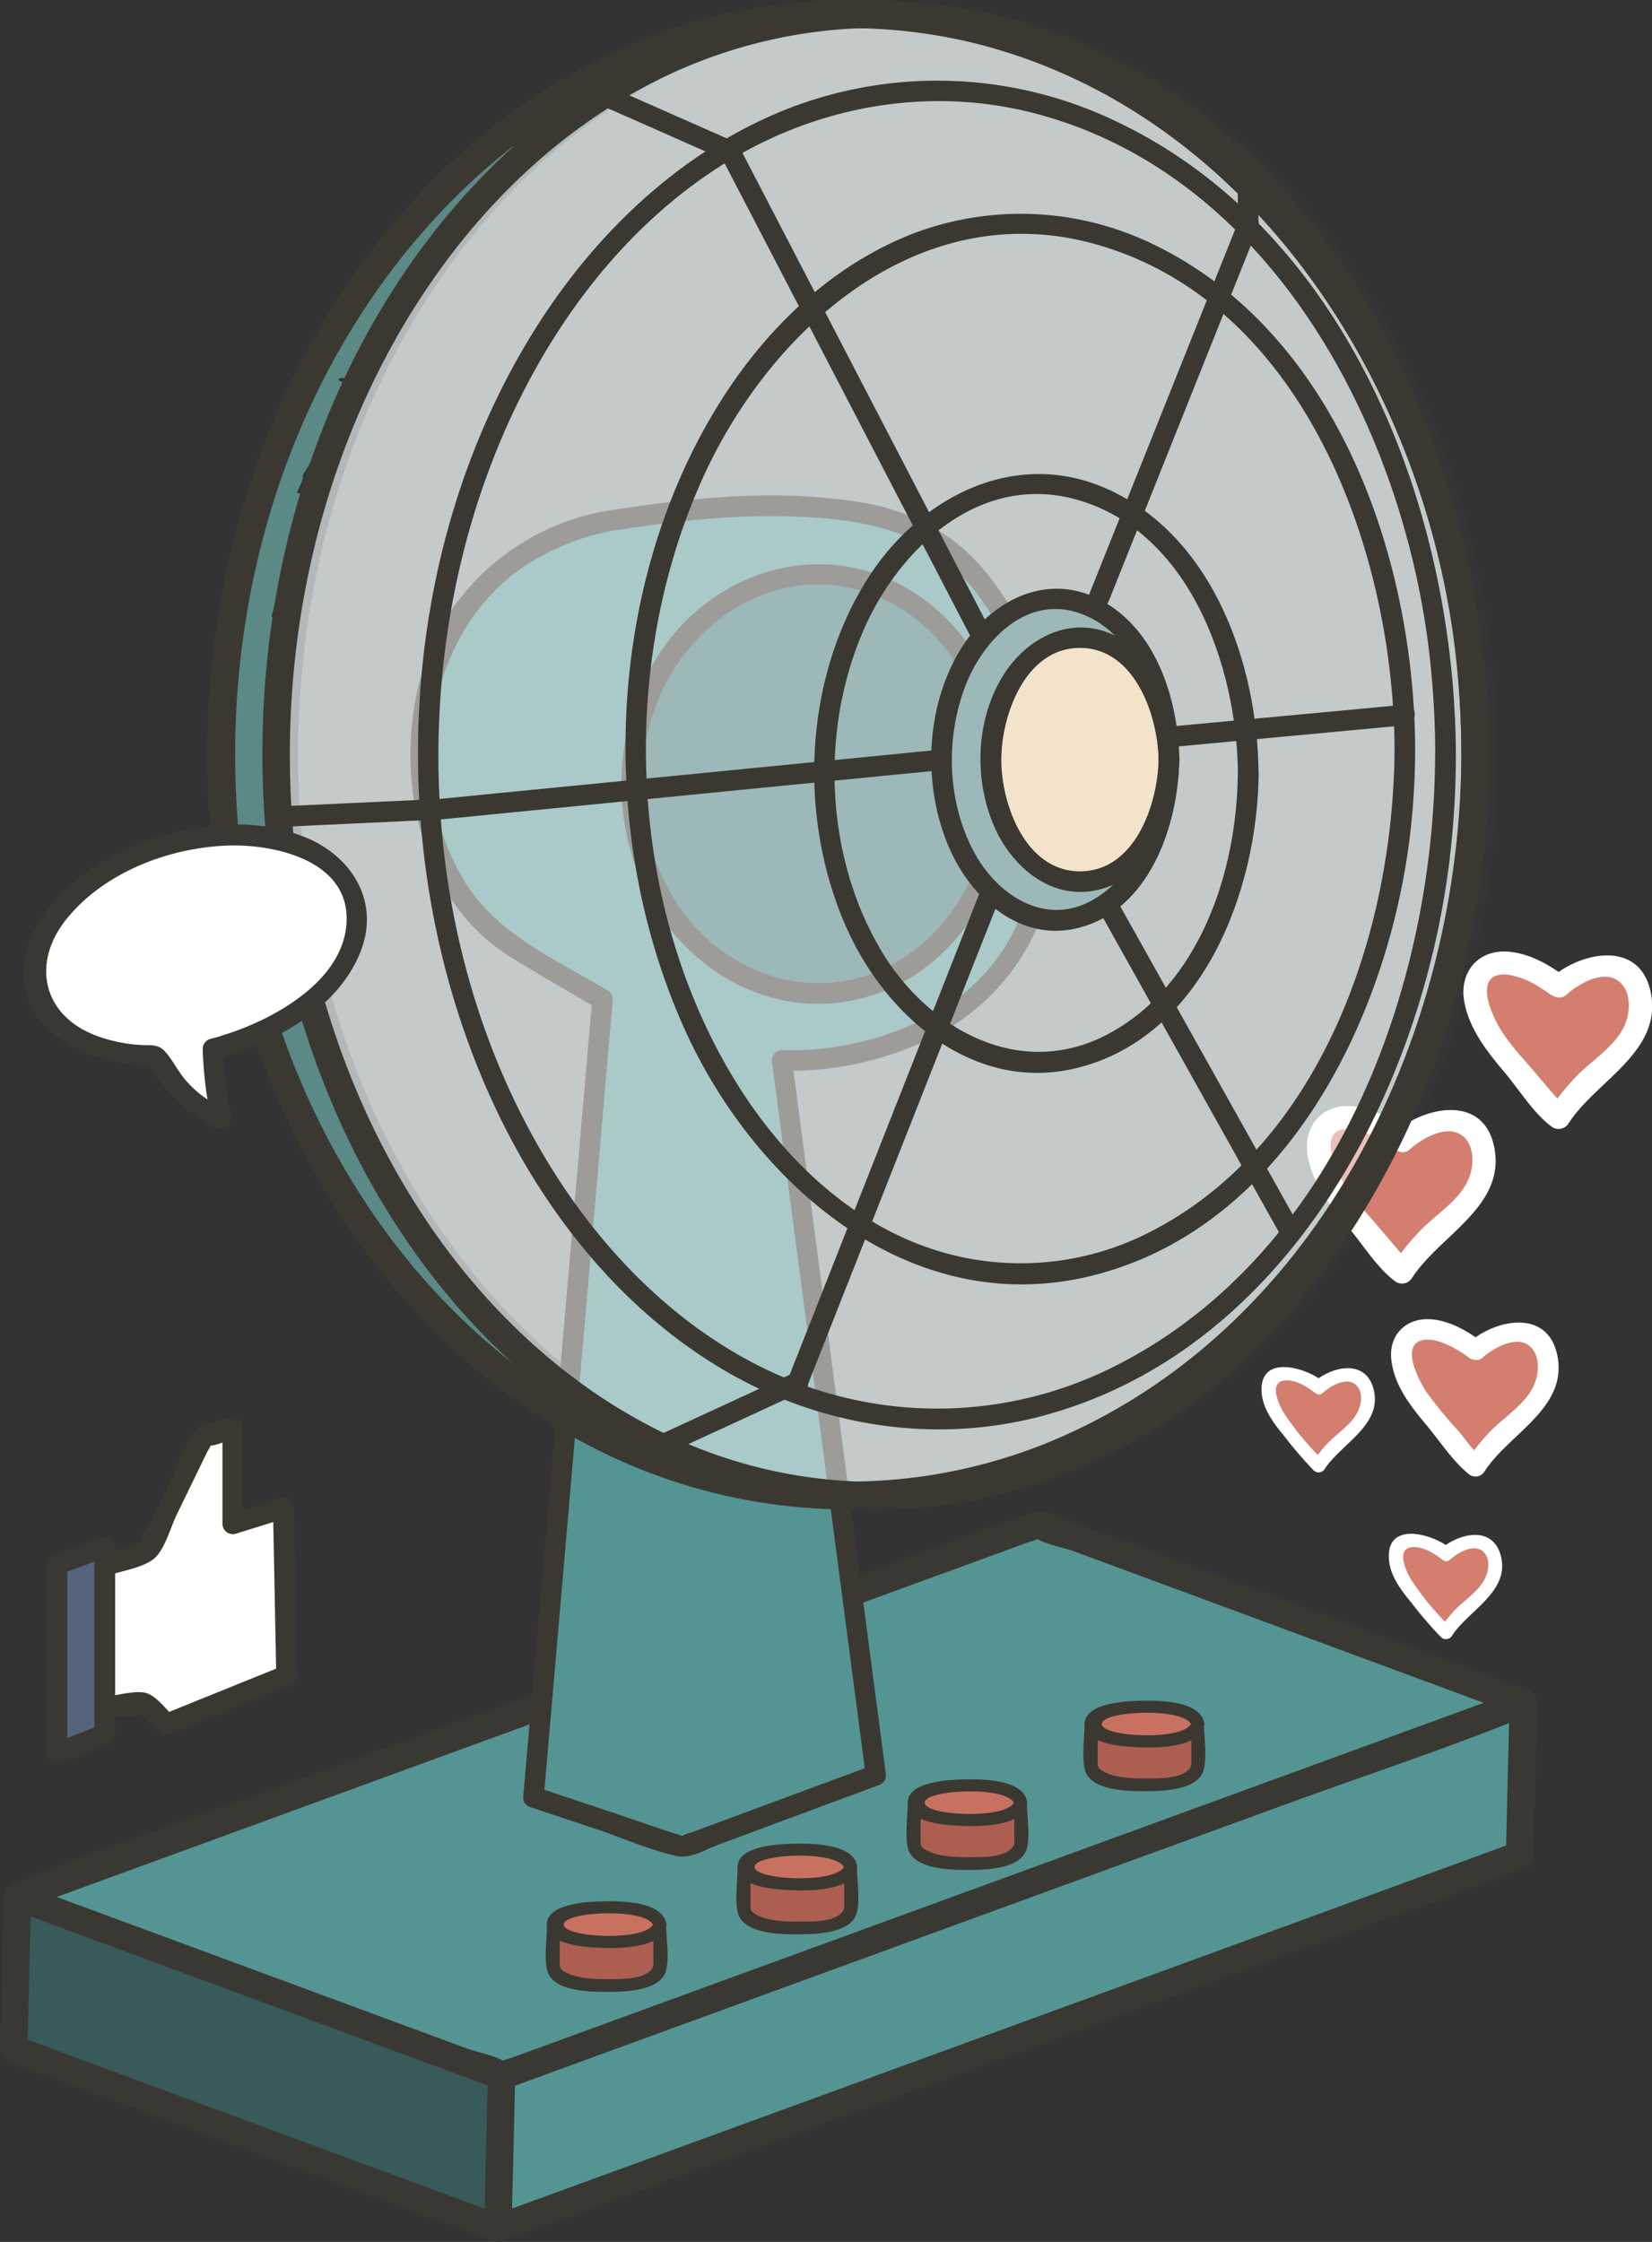 <svg id="圖層_6" data-name="圖層 6" xmlns="http://www.w3.org/2000/svg" viewBox="0 0 406.23 551.31"><rect x="0" y="0" width="406.23" height="551.31" fill="#333333" stroke="none"/><defs><style>.cls-1{opacity:0.4;}.cls-2{fill:#eee6db;}.cls-3{fill:#3b3832;}.cls-4{opacity:0.49;}.cls-5{fill:#8fadad;}.cls-6{fill:#040000;}.cls-7{fill:#3a3832;}.cls-8{fill:#395a5a;}.cls-9{fill:#549594;}.cls-10{fill:#393832;}.cls-11{fill:#3b7071;}.cls-12{fill:#55637c;}.cls-13{fill:#d37e6f;}.cls-14{fill:#fff;}.cls-15{fill:#e7c694;}.cls-16{fill:#5b8985;}.cls-17{opacity:0.5;}.cls-18{fill:#ac5f51;}.cls-19{fill:#c97160;}</style></defs><title>風扇</title><g class="cls-1"><ellipse class="cls-2" cx="218.52" cy="185.45" rx="147.36" ry="182.24"/><path class="cls-3" d="M1158.27,956.14c-.23,66.85-31.43,139.9-95.16,169a120.35,120.35,0,0,1-89.58,4.08c-30-10.51-54.83-32.47-72.23-58.69-40-60.21-43.83-143.1-12.11-207.69,14.14-28.79,35.71-54.47,63.82-70.43,26.88-15.25,58.77-20.19,88.86-12.69,66.77,16.63,106.86,84.47,114.75,149.07a231.39,231.39,0,0,1,1.65,27.34c0,3,4.66,3,4.65,0-.23-68.7-32.71-144.18-98.58-173.52a125,125,0,0,0-92-4.06c-30.73,10.79-56.2,33-74.26,59.72-41.63,61.7-45.48,147.1-12.85,213.49,14.57,29.65,37,56.11,66,72.4,27.85,15.64,60.82,20.61,91.91,12.86,68.34-17,109.51-86,118-152.07a233.31,233.31,0,0,0,1.84-28.82C1162.93,953.15,1158.28,953.14,1158.27,956.14Z" transform="translate(-794.71 -770.69)"/></g><g class="cls-4"><path class="cls-5" d="M1010.15,1138.12c-81,0-146.93-81.56-146.93-181.81,0-47.06,14.48-91.7,40.77-125.68s61.39-53.72,99.12-55.92c2.32-.14,4.69-.21,7-.21,81,0,146.93,81.56,146.93,181.81,0,48.51-15.26,94.14-43,128.46s-64.49,53.24-103.65,53.35Z" transform="translate(-794.71 -770.69)"/><path class="cls-6" d="M1010.15,774.94c39.1,0,75.86,18.84,103.52,53s43,79.84,43,128.32-15.22,93.94-42.86,128.19-64.28,53.08-103.3,53.18h-.33c-39.09,0-75.86-18.84-103.52-53s-43-79.84-43-128.32c0-47,14.44-91.5,40.67-125.42,26.11-33.75,61.2-53.55,98.81-55.75,2.31-.13,4.67-.2,7-.2m0-.87c-2.36,0-4.72.07-7.06.21-78.11,4.56-140.3,84.31-140.3,182,0,100.65,66,182.24,147.36,182.24h.33c81.23-.21,147-81.72,147-182.24s-66-182.24-147.36-182.24Z" transform="translate(-794.71 -770.69)"/></g><path class="cls-7" d="M1167.56,1223.6,1117.25,1242,1014,1279.67l-84.67,30.91-9.91,3.62a11.12,11.12,0,0,0-2.48.9c-1.33,1,.6-.82,1,.2-.49-1.2-7.63-2.82-8.79-3.25l-19.77-7.31-88.47-32.68-2-.72v6.48l50.31-18.36,103.24-37.7,84.67-30.91,9.91-3.62a10.87,10.87,0,0,0,2.47-.9c1.34-1-.59.82-1-.2.49,1.2,7.64,2.82,8.79,3.25l19.78,7.3,88.47,32.69,2,.72c4.06,1.5,5.82-5,1.78-6.49l-78.43-29-38-14.05c-4.34-1.6-6.81-.12-11.08,1.44l-77.07,28.14-105.31,38.45c-20.36,7.44-41.27,14.05-61.29,22.38-.31.13-.64.23-1,.35a3.39,3.39,0,0,0,0,6.48l78.44,29,38,14c4.35,1.61,6.82.12,11.09-1.43l77.06-28.14,105.32-38.45c20.38-7.45,41.16-14.24,61.29-22.38.31-.13.63-.23.95-.35C1173.38,1228.62,1171.63,1222.12,1167.56,1223.6Z" transform="translate(-794.71 -770.69)"/><polygon class="cls-8" points="4.26 466.48 3.36 503.89 122.48 547.9 123.37 510.48 4.26 466.48"/><path class="cls-7" d="M795.61,1237.17l-.9,37.41a3.46,3.46,0,0,0,2.47,3.24l104.37,38.56,14.75,5.45c2.12.78,4.2-1.22,4.25-3.24l.9-37.42a3.45,3.45,0,0,0-2.47-3.24l-104.37-38.55-14.74-5.45c-4.07-1.5-5.82,5-1.79,6.48L902.45,1279l14.74,5.45-2.47-3.25-.89,37.42,4.25-3.25-104.36-38.55L799,1271.34l2.47,3.24.9-37.41C802.44,1232.84,795.72,1232.84,795.61,1237.17Z" transform="translate(-794.71 -770.69)"/><polygon class="cls-9" points="373.74 456.16 374.63 418.75 123.37 510.48 122.48 547.9 373.74 456.16"/><path class="cls-10" d="M1171.81,1226.85l.9-37.41c0-2.06-2.21-4-4.26-3.25l-85,31L948,1266.67l-30.85,11.26a3.51,3.51,0,0,0-2.47,3.24l-.89,37.42c-.05,2.05,2.21,4,4.25,3.24l85-31,135.37-49.43,30.85-11.26c4-1.47,2.29-8-1.78-6.49l-85,31.05-135.37,49.43-30.85,11.26,4.25,3.25.9-37.42-2.47,3.25,85-31.05,135.37-49.43,30.85-11.26-4.26-3.24-.89,37.41C1165,1231.18,1171.71,1231.17,1171.81,1226.85Z" transform="translate(-794.71 -770.69)"/><polygon class="cls-9" points="374.63 418.75 123.37 510.48 4.26 466.48 255.52 374.74 374.63 418.75"/><path class="cls-7" d="M1168.45,1186.19l-50.3,18.37-103.24,37.7-84.67,30.91-9.91,3.62a11,11,0,0,0-2.48.9c-1.34,1,.59-.82,1,.2-.49-1.2-7.64-2.82-8.79-3.25l-19.78-7.31-88.46-32.68-2-.72v6.48l50.3-18.37,103.25-37.69,84.66-30.91,9.92-3.62a10.43,10.43,0,0,0,2.47-.91c1.34-1-.59.83-1-.19.49,1.2,7.64,2.82,8.79,3.25l19.78,7.3L1166.5,1192l2,.72c4.07,1.5,5.82-5,1.79-6.49l-78.44-29-38-14c-4.35-1.6-6.82-.12-11.09,1.44l-77.06,28.14L860.32,1211.2c-20.35,7.43-41.27,14-61.28,22.38-.31.13-.64.23-1,.35a3.39,3.39,0,0,0,0,6.48l78.44,29,38,14c4.35,1.61,6.82.12,11.09-1.44l77.06-28.13L1108,1215.4c20.38-7.44,41.16-14.23,61.28-22.37.32-.13.64-.24,1-.35C1174.27,1191.21,1172.53,1184.7,1168.45,1186.19Z" transform="translate(-794.71 -770.69)"/><path class="cls-9" d="M946.15,898.52S904,903.5,899,946.83s23.59,57.52,23.59,57.52l20.3,12.07-17,196.17,36.65,12.22,47.52-17.65L987,1031.43s64.48,2.63,65.16-57.78-31.22-71.95-31.22-71.95S1004.42,889.22,946.15,898.52Z" transform="translate(-794.71 -770.69)"/><path class="cls-3" d="M946.15,896c-20,2.44-38.49,16.25-45.88,35-9.79,24.79-4.4,59.67,19.49,74.71,7.15,4.51,14.56,8.64,21.83,13l-1.26-2.19-5.73,66.3-9.14,105.65-2.1,24.22a2.57,2.57,0,0,0,1.86,2.44l16,5.33c6.55,2.18,13.3,5.23,20,6.68,3.21.69,7-1.64,9.94-2.74l23.1-8.58,16.46-6.12a2.57,2.57,0,0,0,1.86-2.44l-7.76-59.11-12.46-94.86-2.86-21.76L987,1034a79.34,79.34,0,0,0,31.9-5.88c19.64-7.9,32.49-24.33,35.18-45.42,3-24-1.42-53.46-17.78-72.27a42.73,42.73,0,0,0-12.36-10.1c-.43-.21-3.17-1.56-1.75-.81-.77-.41-1.49-.88-2.29-1.26-6.72-3.23-14.43-4.39-21.77-5.1-17.53-1.68-35.32.23-52.64,2.94-3.22.51-1.85,5.39,1.34,4.89,15.25-2.39,30.79-4,46.24-3.13,7.41.4,15.05,1.29,22.05,3.87a37,37,0,0,1,13,7.62c16.49,14.41,21.1,38.34,21.53,59.18.25,12.39-1.33,24.82-8.11,35.48a49.45,49.45,0,0,1-20.17,17.52,73.6,73.6,0,0,1-34.33,7.4,2.55,2.55,0,0,0-2.54,2.53l7.77,59.11,12.45,94.86,2.86,21.76,1.86-2.44L973.65,1218l-8.67,3.22a10,10,0,0,0-2.4.9c-.91.69-.44-.08.52.21-6-1.81-11.83-3.94-17.73-5.91l-18.8-6.26,1.86,2.44,5.74-66.3,9.13-105.65,2.1-24.22a2.51,2.51,0,0,0-1.25-2.19c-12.3-7.31-26.48-13.42-34.55-25.83-16.46-25.34-10.14-64.38,16.48-80A60.61,60.61,0,0,1,940,902.45c1.58-.45,3.18-.82,4.79-1.15.43-.09,2.42-.38,1.34-.25C949.35,900.66,949.39,895.59,946.15,896Z" transform="translate(-794.71 -770.69)"/><ellipse class="cls-11" cx="200.95" cy="192.78" rx="45.63" ry="51.59"/><path class="cls-3" d="M1038.76,963.47c-.24,19.23-10.28,39-28.88,46.34-17.5,6.93-36.77-.27-47.53-15.2-11.7-16.25-13-39.1-3.48-56.68,8.69-16.12,26.51-26.75,45-22.62,22,4.9,34.61,26.8,34.88,48.16,0,3.26,5.11,3.27,5.07,0-.26-21.12-11.31-42.35-31.44-50.75-19.51-8.13-41.25-.54-53.64,16-13.38,17.87-14.81,43.31-4.26,62.86,9.81,18.18,30,29.56,50.73,24.95,24.16-5.39,38.32-29.54,38.61-53.06C1043.87,960.21,1038.8,960.21,1038.76,963.47Z" transform="translate(-794.71 -770.69)"/><polygon class="cls-12" points="14.04 384.71 25.74 380.42 25.74 426.49 14.04 431.15 14.04 384.71"/><path class="cls-7" d="M809.42,1157.85l11.71-4.29-3.21-2.45v46.07l1.86-2.45-11.71,4.66,3.21,2.45V1155.4c0-3.26-5.07-3.26-5.07,0v46.44c0,1.5,1.65,3.06,3.21,2.44l11.71-4.66a2.64,2.64,0,0,0,1.86-2.44v-46.07a2.55,2.55,0,0,0-3.21-2.44L808.07,1153C805,1154.07,806.35,1159,809.42,1157.85Z" transform="translate(-794.71 -770.69)"/><path class="cls-13" d="M1139.52,1051.19c4.28-4,15.08-9.22,19.27.09,0,0,4.1,9.6-6,17.71a66.56,66.56,0,0,0-13.35,14.43c.27.38-10.54-12.09-14.45-16.94-3.72-4.61-9.87-16-3.17-20s17.69,4.71,17.69,4.71" transform="translate(-794.71 -770.69)"/><path class="cls-14" d="M1141.54,1053.21c3-2.62,8.79-6,12.63-3.34,2.77,2,3,6.06,2.24,9.06-1.66,6.47-8.59,10.18-12.88,14.82A60.9,60.9,0,0,0,1137,1082l3.91-1c1.08.77-.31-.45-.45-.7a13.48,13.48,0,0,0-1.54-1.76l-5-5.86c-3-3.56-6.38-7.05-8.8-11.06s-6.6-13.94,1.81-13.23a19.19,19.19,0,0,1,7.58,2.9c.71.42,1.41.87,2.1,1.32.13.09,1.82,1.33.94.65,2.87,2.23,7-1.79,4-4-4.15-3.22-9.31-6.2-14.66-6.54-7.23-.46-11.76,5.06-10.65,12s5.72,12.68,10.15,17.93c3.51,4.18,7.14,10.12,11.63,13.3a2.9,2.9,0,0,0,3.91-1c6.81-10.55,23.19-17.6,20.2-32.24-2.64-12.92-17.1-10.06-24.62-3.45-2.76,2.44,1.29,6.46,4,4Z" transform="translate(-794.71 -770.69)"/><path class="cls-13" d="M1178,1013.2c4.28-4,15.08-9.22,19.26.09,0,0,4.11,9.6-6,17.71a66.66,66.66,0,0,0-13.34,14.43c.26.38-10.54-12.09-14.45-16.94-3.72-4.61-9.87-16-3.18-20s17.7,4.71,17.7,4.71" transform="translate(-794.71 -770.69)"/><path class="cls-14" d="M1180,1015.22c3-2.62,8.78-6.05,12.62-3.34,2.78,2,3,6.06,2.24,9.06-1.65,6.47-8.58,10.18-12.88,14.82a61.69,61.69,0,0,0-6.54,8.23l3.91-1c1.08.76-.31-.46-.45-.71a14.19,14.19,0,0,0-1.53-1.76q-2.54-2.93-5-5.86c-3-3.55-6.39-7.05-8.81-11.06s-6.6-13.94,1.82-13.23a19.14,19.14,0,0,1,7.57,2.9c.72.42,1.41.87,2.1,1.32.13.09,1.82,1.33,1,.65,2.87,2.23,6.94-1.79,4-4-4.15-3.22-9.31-6.2-14.66-6.54-7.24-.46-11.77,5.06-10.66,12s5.73,12.68,10.15,17.93c3.51,4.18,7.14,10.12,11.64,13.3a2.9,2.9,0,0,0,3.91-1c6.8-10.55,23.19-17.6,20.19-32.24-2.64-12.92-17.1-10.06-24.61-3.45-2.77,2.44,1.29,6.46,4,4Z" transform="translate(-794.71 -770.69)"/><path class="cls-3" d="M1079.62,957.49c-.21,11-5.81,27.49-19.35,27.49-13.37,0-19.37-16.44-19.35-27.49s5.95-27.49,19.35-27.49,19.14,16.45,19.35,27.49c.06,3.26,5.13,3.27,5.07,0-.22-11.8-4.89-25.53-16.43-30.78-10.14-4.6-20.6.6-26.4,9.36-7.25,10.95-7.83,26.19-2.58,38.06,4.31,9.74,13.86,17.93,25.1,15.46,14.09-3.1,20.07-19.27,20.31-32.1C1084.75,954.23,1079.68,954.23,1079.62,957.49Z" transform="translate(-794.71 -770.69)"/><ellipse class="cls-11" cx="259.52" cy="186.8" rx="27.92" ry="39.57"/><ellipse class="cls-15" cx="265.56" cy="186.8" rx="21.89" ry="30.02"/><path class="cls-3" d="M1079.62,957.49c-.21,11-5.81,27.49-19.35,27.49-13.37,0-19.37-16.44-19.35-27.49s5.95-27.49,19.35-27.49,19.14,16.45,19.35,27.49c.06,3.26,5.13,3.27,5.07,0-.22-11.8-4.89-25.53-16.43-30.78-10.14-4.6-20.6.6-26.4,9.36-7.25,10.95-7.83,26.19-2.58,38.06,4.31,9.74,13.86,17.93,25.1,15.46,14.09-3.1,20.07-19.27,20.31-32.1C1084.75,954.23,1079.68,954.23,1079.62,957.49Z" transform="translate(-794.71 -770.69)"/><path class="cls-16" d="M919.31,806.92c-4.89,1.41-8.26,4.61-11.26,8.6a94.33,94.33,0,0,1-11.48,13.37,81.05,81.05,0,0,0-20.91,30.76c-1.56,4,4.93,5.77,6.47,1.79a73.77,73.77,0,0,1,19.18-27.81,67.68,67.68,0,0,0,9.28-10.16c2.86-4,5.49-8.64,10.5-10.08,4.14-1.19,2.38-7.67-1.78-6.47Z" transform="translate(-794.71 -770.69)"/><path class="cls-16" d="M877.81,850.2a361.11,361.11,0,0,0-16.51,33.71c-1.67,3.93,4.1,7.35,5.79,3.39a358.69,358.69,0,0,1,16.51-33.71c2.1-3.78-3.69-7.17-5.79-3.39Z" transform="translate(-794.71 -770.69)"/><path class="cls-16" d="M874.16,865.69q-9.7,17.32-20.56,33.94c-2.37,3.63,3.43,7,5.79,3.39Q870.24,886.4,880,869.07c2.11-3.76-3.68-7.15-5.79-3.38Z" transform="translate(-794.71 -770.69)"/><path class="cls-16" d="M863.09,886,849.79,915c-1.78,3.89,4,7.31,5.79,3.38l13.3-29.07c1.78-3.89-4-7.31-5.79-3.38Z" transform="translate(-794.71 -770.69)"/><path class="cls-16" d="M861.8,898.2q-4.56,12-7.94,24.4c-1.13,4.17,5.33,5.94,6.47,1.78q3.38-12.4,7.93-24.4c1.54-4-4.94-5.78-6.46-1.78Z" transform="translate(-794.71 -770.69)"/><path class="cls-16" d="M863.71,894.13c-6.36,18.64-13.79,37.57-13,57.59a3.38,3.38,0,0,0,6.25,1.7,40.26,40.26,0,0,0,5.95-29c-.7-4.24-7.16-2.44-6.47,1.79A33.17,33.17,0,0,1,851.15,950l6.25,1.69c-.75-19.4,6.62-37.76,12.78-55.81,1.39-4.09-5.08-5.85-6.47-1.78Z" transform="translate(-794.71 -770.69)"/><path class="cls-16" d="M851.22,952.14a84.16,84.16,0,0,0-2.56,22.41c.09,4.31,6.79,4.32,6.7,0a77.51,77.51,0,0,1,2.32-20.63c1.06-4.18-5.41-6-6.46-1.78Z" transform="translate(-794.71 -770.69)"/><path class="cls-16" d="M857,950.72l-1.52,27.8c-.23,4.31,6.48,4.3,6.71,0l1.52-27.8c.23-4.32-6.48-4.3-6.71,0Z" transform="translate(-794.71 -770.69)"/><path class="cls-16" d="M851.58,972.28a164.55,164.55,0,0,0,.4,19.23c.2,2.53,3.75,4.87,5.72,2.37a15,15,0,0,0,3.32-8c.51-4.28-6.2-4.24-6.71,0a5.75,5.75,0,0,1-1.35,3.24l5.72,2.38a166.77,166.77,0,0,1-.39-19.23c.16-4.31-6.54-4.31-6.71,0Z" transform="translate(-794.71 -770.69)"/><path class="cls-16" d="M853.77,961.5a160.38,160.38,0,0,0-1.14,18.72c0,4.31,6.7,4.32,6.71,0a160.37,160.37,0,0,1,1.13-18.72c.51-4.28-6.2-4.24-6.7,0Z" transform="translate(-794.71 -770.69)"/><path class="cls-16" d="M854.93,988.73a111,111,0,0,1,.52,17.58c-.21,4.31,6.49,4.3,6.71,0a113.42,113.42,0,0,0-.52-17.58c-.46-4.25-7.17-4.3-6.71,0Z" transform="translate(-794.71 -770.69)"/><path class="cls-16" d="M855,979.09a93.73,93.73,0,0,0,2.44,26.39c1,4.2,7.46,2.42,6.47-1.78a87.09,87.09,0,0,1-2.2-24.61c.22-4.32-6.49-4.3-6.71,0Z" transform="translate(-794.71 -770.69)"/><path class="cls-16" d="M858,995a136.57,136.57,0,0,0,1.47,17.37c.62,4.25,7.08,2.44,6.46-1.79A123,123,0,0,1,864.69,995c-.08-4.31-6.79-4.32-6.71,0Z" transform="translate(-794.71 -770.69)"/><path class="cls-16" d="M857.05,1010.7l8.25,22c1.5,4,8,2.27,6.46-1.78l-8.25-22c-1.5-4-8-2.27-6.46,1.78Z" transform="translate(-794.71 -770.69)"/><path class="cls-16" d="M861.86,1012a56,56,0,0,0,10.23,30.43c2.47,3.5,8.28.16,5.79-3.38a49.69,49.69,0,0,1-9.32-27c-.17-4.3-6.88-4.33-6.7,0Z" transform="translate(-794.71 -770.69)"/><path class="cls-16" d="M870.26,1036.13a21.6,21.6,0,0,0,3.2,8.63A23.55,23.55,0,0,0,876,1048a21.33,21.33,0,0,0,1.7,1.6l.74.58q1.5,1.53.39-1.37l2-1.54-.6.09c-4.25.64-2.44,7.1,1.78,6.47a4.17,4.17,0,0,0,3.46-3.85c.21-2.08-.93-3.4-2.41-4.65a16.82,16.82,0,0,1-6.34-11c-.62-4.25-7.08-2.44-6.46,1.78Z" transform="translate(-794.71 -770.69)"/><path class="cls-16" d="M867.77,1037.87a30,30,0,0,0,17.25,22.2c3.91,1.73,7.33-4,3.39-5.79a23.89,23.89,0,0,1-14.18-18.19c-.73-4.24-7.19-2.44-6.46,1.78Z" transform="translate(-794.71 -770.69)"/><path class="cls-16" d="M877.78,1061.08a21.61,21.61,0,0,0,5.16,4.07c2.75,1.52,2.52,1.84,3.61,4.89a51.86,51.86,0,0,0,7.66,13.88c6.82,8.95,16,15.62,25.3,21.74,3.62,2.37,7-3.43,3.38-5.79-9.49-6.23-19-13.12-25.32-22.75-2.81-4.27-4-8.86-6-13.42-1.67-3.72-6.31-4.52-9-7.36-3-3.12-7.74,1.62-4.75,4.74Z" transform="translate(-794.71 -770.69)"/><path class="cls-16" d="M881,1064.16a13.6,13.6,0,0,0,1.63,6.23,3.39,3.39,0,0,0,4.59,1.2,3.44,3.44,0,0,0,1.2-4.59c-.07-.12-.41-.88-.2-.34a8,8,0,0,1-.33-1.05c0-.11-.2-1-.15-.64a7.81,7.81,0,0,0,0-.81,3.36,3.36,0,0,0-6.71,0Z" transform="translate(-794.71 -770.69)"/><g class="cls-17"><ellipse class="cls-14" cx="215.44" cy="185.62" rx="147.36" ry="182.24"/></g><path class="cls-3" d="M1155,956.31c-.23,66.78-31.39,139.75-95.06,168.83a120.18,120.18,0,0,1-89.42,4.06c-29.9-10.49-54.73-32.43-72.1-58.59-39.94-60.15-43.79-142.95-12.11-207.48C900.42,834.37,922,808.71,950,792.78c26.83-15.23,58.67-20.16,88.7-12.68,66.67,16.61,106.72,84.36,114.6,148.88a231.09,231.09,0,0,1,1.65,27.33c0,3.26,5.08,3.27,5.06,0-.23-68.77-32.74-144.34-98.67-173.7a125.26,125.26,0,0,0-92.22-4.08c-30.78,10.81-56.29,33-74.39,59.82-41.67,61.76-45.51,147.24-12.84,213.7,14.58,29.68,37.05,56.17,66.09,72.47,27.9,15.67,60.93,20.64,92.07,12.89,68.44-17.05,109.66-86.07,118.13-152.28a231.36,231.36,0,0,0,1.83-28.82C1160.06,953.05,1155,953.05,1155,956.31Z" transform="translate(-794.71 -770.69)"/><path class="cls-3" d="M1154.13,956.31c-.22,66.51-31.23,139.14-94.64,168.1a119.31,119.31,0,0,1-88.77,4c-29.68-10.42-54.35-32.24-71.59-58.21C859.36,1010.3,855.46,927.82,887,863.56c14.07-28.65,35.48-54.18,63.44-70,26.63-15.12,58.23-20,88-12.59,66.28,16.51,106.13,83.91,114,148.06a231.09,231.09,0,0,1,1.65,27.33c0,4.35,6.77,4.36,6.76,0-.23-69-32.9-144.95-99.1-174.43a126.1,126.1,0,0,0-92.86-4.16c-31,10.88-56.67,33.19-74.9,60.2-41.84,62-45.64,147.84-12.84,214.56,14.64,29.79,37.23,56.4,66.39,72.77,28.1,15.78,61.37,20.78,92.72,13,68.83-17.14,110.25-86.51,118.76-153.09a233.3,233.3,0,0,0,1.83-28.82C1160.9,952,1154.15,952,1154.13,956.31Z" transform="translate(-794.71 -770.69)"/><path class="cls-3" d="M1154.05,956.31c-.23,67.83-34,139.54-98.66,167.86a130.18,130.18,0,0,1-93.3,4.15c-30.78-10.32-56.88-32-75.21-58.51-41.12-59.48-45.37-142.07-12.45-206.18,15-29.16,37.73-54.59,66.76-70.24a130.62,130.62,0,0,1,92.6-12.21c67,16.38,109.81,81.68,118.46,147.2a219.15,219.15,0,0,1,1.8,27.93c0,4.45,6.93,4.46,6.92,0-.25-70.83-36.07-145.63-103.81-174.57a137,137,0,0,0-96.91-4.11c-32.15,10.79-59.22,33-78.58,60.6-43.24,61.58-47.42,147.69-13.21,214.25,15.58,30.32,39.53,56.88,69.79,73a138,138,0,0,0,96.16,12.9c70.23-16.46,115.36-84.37,124.57-152.78a226.19,226.19,0,0,0,2-29.31C1161,951.86,1154.07,951.86,1154.05,956.31Z" transform="translate(-794.71 -770.69)"/><path class="cls-3" d="M1155,956.31c-.23,66.61-31.19,139.27-94.51,168.57a120.15,120.15,0,0,1-89.4,4.53c-30.14-10.42-55.2-32.46-72.67-58.8-22.37-33.71-32.94-74-33.08-114.3,0-3.26-5.08-3.27-5.07,0,.24,68.77,32.75,144.34,98.68,173.7a125.2,125.2,0,0,0,91.64,4.28c31-10.72,56.76-33,75-60,23.34-34.61,34.37-76.46,34.5-118,0-3.26-5-3.26-5.06,0Z" transform="translate(-794.71 -770.69)"/><path class="cls-3" d="M1147.61,956.31c-.21,58.05-24.91,124.11-80.1,151a96.67,96.67,0,0,1-75.43,3.93c-26.13-9.57-47.19-29.84-61.71-53.18-33.63-54.08-36.61-127.28-10-184.82,11.77-25.45,29.81-48.76,54.1-63.32,22.46-13.46,49.38-18,74.83-11.32,58,15.24,90.42,77.28,96.9,132.9a221.44,221.44,0,0,1,1.44,24.83c0,3.26,5.08,3.27,5.07,0-.22-60-26.22-128.68-83.69-155.87a101.57,101.57,0,0,0-78.81-3.71c-26.54,9.9-48,30-63.11,53.6C891.38,906.17,888.36,982.22,916,1042c12.27,26.57,31.45,50.83,56.95,65.75,23.4,13.69,51.37,18.14,77.69,11.23,59.85-15.73,93.33-78.91,100.45-136.28a218.89,218.89,0,0,0,1.62-26.35C1152.69,953.05,1147.62,953.05,1147.61,956.31Z" transform="translate(-794.71 -770.69)"/><path class="cls-3" d="M1137.63,954.82c-.2,44.92-18,97.8-60.82,119.18a69.53,69.53,0,0,1-56.43,2.57c-19.91-7.81-35.51-24.08-46.18-42.25C949,991.38,947.05,934,967.29,888.77c16.68-37.31,53.8-70.34,97.2-57.92,51.26,14.67,72.93,75.9,73.14,124,0,3.26,5.09,3.27,5.07,0-.21-46.76-19.06-101.88-63.85-123.81a74.52,74.52,0,0,0-59.82-2.83c-20.35,8-36.5,23.88-47.82,42.27-27.45,44.63-29.6,104.78-8.58,152.34,17.38,39.33,56.61,73.43,102.1,61.19,46.66-12.55,71.33-63.56,76.7-107.9a184.2,184.2,0,0,0,1.27-21.26C1142.72,951.56,1137.65,951.55,1137.63,954.82Z" transform="translate(-794.71 -770.69)"/><path class="cls-3" d="M1099.09,960.82c-.19,24.11-9.36,52.27-32.06,64.24-21.61,11.39-44.23-1.38-55.68-20.67-13.73-23.14-15-54.07-4.34-78.64,8.74-20.21,28.53-38.7,52.11-32.29,28.13,7.65,39.76,41.25,40,67.36,0,3.26,5.1,3.27,5.07,0-.21-26.27-10.77-57.26-36.12-69.39-23.39-11.19-47.6,1.51-60.38,22.13-15.38,24.81-16.65,58.37-5,84.89,9.71,22.16,31.66,41.36,57.28,34.76,30.75-7.91,44-43.82,44.25-72.39C1104.19,957.56,1099.12,957.56,1099.09,960.82Z" transform="translate(-794.71 -770.69)"/><path class="cls-3" d="M1079.62,957.49c-.17,12.72-4.52,28.15-16.54,34.7-11.37,6.19-22.76-1.18-28.49-11.31-7-12.41-7.55-28.66-2.37-41.82,4.18-10.64,14.32-21.49,26.83-17.93,14.9,4.23,20.38,22.71,20.57,36.36.05,3.26,5.12,3.27,5.07,0-.21-15-5.9-33-20.55-39.84-13-6.1-26.31,1.31-33.26,12.76-8.67,14.27-9.36,33.56-2.77,48.76,5.37,12.37,17.38,23.35,31.76,19.71,17.55-4.44,24.6-25.31,24.82-41.39C1084.74,954.23,1079.67,954.23,1079.62,957.49Z" transform="translate(-794.71 -770.69)"/><path class="cls-3" d="M1079.62,957.49c-.21,11-5.81,27.49-19.35,27.49-13.37,0-19.37-16.44-19.35-27.49s5.95-27.49,19.35-27.49,19.14,16.45,19.35,27.49c.06,3.26,5.13,3.27,5.07,0-.22-11.8-4.89-25.53-16.43-30.78-10.14-4.6-20.6.6-26.4,9.36-7.25,10.95-7.83,26.19-2.58,38.06,4.31,9.74,13.86,17.93,25.1,15.46,14.09-3.1,20.07-19.27,20.31-32.1C1084.75,954.23,1079.68,954.23,1079.62,957.49Z" transform="translate(-794.71 -770.69)"/><path class="cls-3" d="M1026.31,955l-109,10.73-15.53,1.53c-3.21.32-3.25,5.39,0,5.07l109-10.74,15.53-1.52c3.22-.32,3.25-5.39,0-5.07Z" transform="translate(-794.71 -770.69)"/><path class="cls-3" d="M1038.42,926,984.06,821.35l-7.71-14.84c-1.5-2.89-5.88-.33-4.38,2.56l54.36,104.61,7.71,14.84c1.51,2.9,5.88.34,4.38-2.56Z" transform="translate(-794.71 -770.69)"/><path class="cls-3" d="M1067.32,918.59l32.14-80.45,4.61-11.54c1.21-3-3.69-4.34-4.89-1.34L1067,905.7l-4.61,11.54c-1.21,3,3.69,4.35,4.89,1.35Z" transform="translate(-794.71 -770.69)"/><path class="cls-3" d="M1081.78,954.5l58.39-5.45c3.22-.3,3.25-5.38,0-5.07l-58.39,5.45c-3.22.3-3.25,5.38,0,5.07Z" transform="translate(-794.71 -770.69)"/><path class="cls-3" d="M1035.94,989.4,994.32,1095l-5.92,15c-1.2,3,3.7,4.35,4.89,1.35l41.62-105.57,5.92-15c1.19-3-3.71-4.35-4.89-1.34Z" transform="translate(-794.71 -770.69)"/><path class="cls-3" d="M1064.66,994.08l39.2,70.08,5.6,10c1.59,2.85,6,.3,4.38-2.56l-39.2-70.08-5.6-10c-1.6-2.85-6-.3-4.38,2.55Z" transform="translate(-794.71 -770.69)"/><path class="cls-3" d="M989.57,1108.45l-33.94,15.66c-3,1.36-.39,5.73,2.56,4.37l33.93-15.65c3-1.36.39-5.73-2.55-4.38Z" transform="translate(-794.71 -770.69)"/><path class="cls-3" d="M901.77,967.22,863.3,969c-3.25.15-3.27,5.22,0,5.07l38.47-1.81c3.25-.15,3.27-5.22,0-5.07Z" transform="translate(-794.71 -770.69)"/><path class="cls-3" d="M975.44,805.61l-31.16-13.76c-3-1.3-5.54,3.07-2.56,4.38L972.88,810c3,1.31,5.54-3.06,2.56-4.37Z" transform="translate(-794.71 -770.69)"/><path class="cls-3" d="M1104.16,825.93v-12.5c0-3.26-5.07-3.27-5.07,0v12.5c0,3.26,5.07,3.27,5.07,0Z" transform="translate(-794.71 -770.69)"/><path class="cls-14" d="M850,1027.83c-1,.28-2,.54-2.93.78a98.76,98.76,0,0,0,2.06,17c-7.69-2.6-13.35-10.45-16.24-15.3-14.49,0-26.23-5.84-29.11-15.73-4-13.6,10.27-29.74,31.82-36s42.25-.38,46.23,13.22S871.59,1021.52,850,1027.83Z" transform="translate(-794.71 -770.69)"/><path class="cls-7" d="M849.36,1025.38c-1,.29-2,.55-2.93.79a2.57,2.57,0,0,0-1.87,2.44,95.79,95.79,0,0,0,2.16,17.7l3.11-3.11a24.7,24.7,0,0,1-9.28-6.67c-2.07-2.26-3.38-5.3-5.44-7.46-1.67-1.75-3.84-1.23-6.14-1.42a37.48,37.48,0,0,1-11.3-2.55c-12.74-5.24-15-17.86-6.72-28.26,9.28-11.66,25.48-17.78,40-18.22,11.16-.34,28.82,3.55,29,17.72.18,15.35-18.17,25.23-30.62,29-3.11.95-1.78,5.85,1.35,4.89,13.25-4,27.77-12.34,32.87-26,4.41-11.83-2.2-22.72-13.29-27.43-14.59-6.2-32.47-3.23-46.28,3.61-11,5.45-23.12,15.82-23.4,29.13-.35,16.9,18.45,23.12,32.31,23.34l-2.19-1.26c4.31,7.09,9.85,13.43,17.76,16.47,1.93.74,3.48-1.41,3.11-3.12a89.18,89.18,0,0,1-2-16.36l-1.86,2.44c1-.23,2-.5,2.94-.78C853.84,1029.39,852.51,1024.5,849.36,1025.38Z" transform="translate(-794.71 -770.69)"/><path class="cls-13" d="M1157.57,1102.68c3.8-3.52,13.38-8.18,17.09.08,0,0,3.64,8.52-5.31,15.71a59,59,0,0,0-11.84,12.8c.23.34-9.35-10.73-12.82-15-3.3-4.09-8.75-14.22-2.81-17.74s15.69,4.18,15.69,4.18" transform="translate(-794.71 -770.69)"/><path class="cls-14" d="M1159.37,1104.47c3-2.62,9.52-6.17,12.47-1.63,1.45,2.24,1.21,5.38.36,7.77-1.92,5.35-8,8.67-11.71,12.79a53,53,0,0,0-5.17,6.59l4-.51c-2.18-1.79-4-4.54-5.79-6.68a106.19,106.19,0,0,1-8.1-9.87c-2.2-3.32-7-12.94.6-12.8,3.34.06,7.94,2.92,9.77,4.34,2.55,2,6.16-1.59,3.59-3.58-3.63-2.81-8.14-5.44-12.81-5.77-6.16-.44-10.48,3.91-9.73,10.08s4.65,11.19,8.47,15.74c3.25,3.89,6.49,8.9,10.42,12.13a2.58,2.58,0,0,0,4-.52c6-9.31,20.56-15.61,17.92-28.55-2.34-11.48-15.1-9-21.84-3.11-2.46,2.15,1.14,5.72,3.59,3.58Z" transform="translate(-794.71 -770.69)"/><path class="cls-13" d="M1150.32,1152.76c2.56-2.39,9-5.53,11.55,0,0,0,2.46,5.76-3.59,10.62a39.85,39.85,0,0,0-8,8.66c.15.23-6.33-7.26-8.67-10.16s-5.92-9.62-1.9-12,10.61,2.83,10.61,2.83" transform="translate(-794.71 -770.69)"/><path class="cls-14" d="M1151.53,1154c2.21-1.9,6.87-4.33,8.72-.63.84,1.67.39,3.91-.38,5.49-1.63,3.37-5.54,5.58-8,8.39a35.14,35.14,0,0,0-3.08,4l2.69-.34a68.75,68.75,0,0,1-9.42-11.23c-1.76-2.65-4.61-9.06,1-8.51,2.26.22,4.61,1.73,6.38,3.1s3.46-1.64,1.73-3c-4.5-3.47-15.5-6.51-14.93,2.75.25,4.07,2.92,7.65,5.42,10.65a98.26,98.26,0,0,0,7.4,8.62,1.73,1.73,0,0,0,2.69-.35c4.06-6.25,14.36-10.88,12-19.72-2-7.45-10.23-5.51-14.68-1.69-1.68,1.44.76,3.86,2.42,2.43Z" transform="translate(-794.71 -770.69)"/><path class="cls-13" d="M1119,1111.75c2.57-2.38,9-5.52,11.56.06,0,0,2.46,5.76-3.6,10.62a39.85,39.85,0,0,0-8,8.66c.16.22-6.32-7.26-8.67-10.17s-5.92-9.61-1.9-12,10.61,2.82,10.61,2.82" transform="translate(-794.71 -770.69)"/><path class="cls-14" d="M1120.24,1113c2.2-1.9,6.87-4.33,8.71-.63.84,1.67.39,3.91-.37,5.49-1.63,3.37-5.55,5.58-8,8.39a36.41,36.41,0,0,0-3.09,4l2.69-.35a69.26,69.26,0,0,1-9.42-11.22c-1.76-2.65-4.61-9.06,1-8.51,2.26.22,4.61,1.72,6.39,3.09s3.45-1.63,1.73-3c-4.5-3.46-15.5-6.5-14.93,2.76.25,4.06,2.91,7.64,5.42,10.65a101.15,101.15,0,0,0,7.39,8.62,1.74,1.74,0,0,0,2.69-.35c4.07-6.25,14.37-10.88,12-19.73-2-7.44-10.23-5.5-14.68-1.68-1.67,1.44.76,3.86,2.43,2.43Z" transform="translate(-794.71 -770.69)"/><path class="cls-18" d="M1089.25,1194.64v10.83c0,2.29-5.87,4.15-13.1,4.15s-13.11-1.86-13.11-4.15v-10.83Z" transform="translate(-794.71 -770.69)"/><path class="cls-3" d="M1087.66,1194.64v8.15c0,1.69.28,2.31-1,3.4-2.42,2-7.57,1.84-10.51,1.84-3.15,0-6.78-.12-9.68-1.5-2-1-1.84-1.35-1.84-3.32v-8.57l-1.59,1.59h26.21a1.59,1.59,0,0,0,0-3.18H1063a1.61,1.61,0,0,0-1.59,1.59c0,3.49-.69,7.65,0,11,1.15,5.41,10.46,5.53,14.67,5.53s13.3-.1,14.63-5.32c.85-3.36.06-7.77.06-11.25A1.59,1.59,0,0,0,1087.66,1194.64Z" transform="translate(-794.71 -770.69)"/><ellipse class="cls-19" cx="281.43" cy="423.96" rx="13.1" ry="4.15"/><path class="cls-3" d="M1087.72,1194.22c-1,4.62-22.09,3.79-22.09.43s21.11-4.19,22.09.42c.42,2,3.49,1.15,3.06-.85-1.16-5.44-11.53-5.38-15.53-5.29-3.32.07-13.8.41-13.8,5.72,0,5.06,9.65,5.55,12.92,5.7,4.09.18,15.21.38,16.41-5.28C1091.21,1193.07,1088.14,1192.22,1087.72,1194.22Z" transform="translate(-794.71 -770.69)"/><path class="cls-18" d="M1045.71,1214v10.83c0,2.3-5.86,4.15-13.1,4.15s-13.1-1.85-13.1-4.15V1214Z" transform="translate(-794.71 -770.69)"/><path class="cls-3" d="M1044.12,1214v8.16c0,1.69.29,2.31-1,3.4-2.41,2-7.56,1.83-10.51,1.83-3.15,0-6.77-.12-9.68-1.5-2-.95-1.83-1.34-1.83-3.32V1214l-1.59,1.59h26.2a1.59,1.59,0,0,0,0-3.17h-26.2a1.61,1.61,0,0,0-1.59,1.58c0,3.49-.69,7.65,0,11,1.14,5.42,10.46,5.53,14.66,5.53s13.31-.1,14.64-5.31c.85-3.37,0-7.78,0-11.26A1.59,1.59,0,0,0,1044.12,1214Z" transform="translate(-794.71 -770.69)"/><ellipse class="cls-19" cx="237.9" cy="443.3" rx="13.1" ry="4.15"/><path class="cls-3" d="M1044.18,1213.56c-1,4.62-22.08,3.8-22.08.43s21.1-4.19,22.08.42c.43,2,3.49,1.15,3.07-.85-1.16-5.44-11.54-5.38-15.53-5.29-3.32.07-13.8.41-13.8,5.72,0,5.06,9.65,5.55,12.91,5.7,4.1.18,15.21.38,16.42-5.28C1047.67,1212.41,1044.61,1211.56,1044.18,1213.56Z" transform="translate(-794.71 -770.69)"/><path class="cls-18" d="M1003.89,1229.8v10.83c0,2.29-5.86,4.14-13.1,4.14s-13.11-1.85-13.11-4.14V1229.8Z" transform="translate(-794.71 -770.69)"/><path class="cls-3" d="M1002.3,1229.8V1238c0,1.69.28,2.31-1,3.4-2.41,2.05-7.56,1.83-10.51,1.83-3.15,0-6.77-.12-9.68-1.49-2-1-1.84-1.35-1.84-3.32v-8.57l-1.59,1.59h26.21a1.59,1.59,0,0,0,0-3.18H977.68a1.62,1.62,0,0,0-1.59,1.59c0,3.48-.69,7.64,0,11,1.15,5.41,10.46,5.52,14.67,5.52s13.31-.1,14.63-5.31c.86-3.36.06-7.78.06-11.25A1.59,1.59,0,0,0,1002.3,1229.8Z" transform="translate(-794.71 -770.69)"/><ellipse class="cls-19" cx="196.07" cy="459.11" rx="13.1" ry="4.15"/><path class="cls-3" d="M1002.36,1229.38c-1,4.61-22.09,3.79-22.09.42s21.11-4.19,22.09.42c.42,2,3.49,1.16,3.07-.84-1.16-5.45-11.54-5.39-15.53-5.3-3.32.07-13.81.41-13.81,5.72,0,5.06,9.65,5.55,12.92,5.7,4.1.19,15.21.38,16.42-5.28C1005.85,1228.23,1002.79,1227.37,1002.36,1229.38Z" transform="translate(-794.71 -770.69)"/><path class="cls-18" d="M957,1244v10.83c0,2.29-5.86,4.14-13.1,4.14s-13.1-1.85-13.1-4.14V1244Z" transform="translate(-794.71 -770.69)"/><path class="cls-3" d="M955.37,1244v8.15c0,1.69.29,2.31-1,3.4-2.41,2-7.56,1.83-10.51,1.83-3.15,0-6.77-.12-9.68-1.49-2-1-1.83-1.35-1.83-3.32V1244l-1.59,1.59H957a1.59,1.59,0,0,0,0-3.18h-26.2a1.61,1.61,0,0,0-1.59,1.59c0,3.48-.69,7.64,0,11,1.14,5.41,10.46,5.52,14.66,5.52s13.31-.1,14.64-5.31c.85-3.36,0-7.78,0-11.25A1.59,1.59,0,0,0,955.37,1244Z" transform="translate(-794.71 -770.69)"/><ellipse class="cls-19" cx="149.15" cy="473.28" rx="13.1" ry="4.15"/><path class="cls-3" d="M955.43,1243.55c-1,4.61-22.08,3.79-22.08.42s21.1-4.19,22.08.42c.43,2,3.49,1.16,3.07-.84-1.16-5.45-11.54-5.39-15.53-5.3-3.32.07-13.8.41-13.8,5.72,0,5.06,9.65,5.55,12.91,5.7,4.1.19,15.21.38,16.42-5.28C958.92,1242.4,955.86,1241.54,955.43,1243.55Z" transform="translate(-794.71 -770.69)"/><polygon class="cls-14" points="25.74 385.04 36.36 381.3 50.03 353.14 57.26 351.11 57.26 374.74 69.69 370.86 70.5 412.02 40.92 423.95 35.35 418.75 25.74 419.81 25.74 385.04"/><path class="cls-3" d="M821.13,1158.17c3.39-1.19,9.42-2,11.94-4.64,2.33-2.47,3.63-7.33,5.09-10.35l7.46-15.37c.22-.44,1.06-1.64,1-2.13,0-.15.23-.32.24-.48,0,.69-1.89.52-.94.92,1.18.49,5.36-1.5,6.7-1.87l-3.21-2.45v23.63a2.57,2.57,0,0,0,3.21,2.45l12.43-3.89-3.21-2.44.8,41.16,1.87-2.45L835,1192.2l2.46.65c-1.95-1.82-4.56-5.53-7.36-5.95s-6.7.74-9.61,1.06l2.54,2.54v-34.78c0-3.26-5.07-3.26-5.07,0v34.78a2.55,2.55,0,0,0,2.53,2.53c1.74-.19,8.12.15,9.15-1,.16-.19-1-1-.92-.41.08.44,1.32,1.23,1.69,1.58l3.47,3.25a2.54,2.54,0,0,0,2.47.65l29.57-11.94a2.62,2.62,0,0,0,1.86-2.44l-.8-41.16a2.56,2.56,0,0,0-3.21-2.45L851.3,1143l3.21,2.44V1121.8a2.56,2.56,0,0,0-3.21-2.44c-3.09.86-7.33,1.07-9.1,3.92-2.65,4.27-4.5,9.29-6.7,13.8l-3.88,8c-.61,1.26-2.4,3.63-2.45,5.06s.73-.49.83-.44c-.4-.21-3.09,1.08-3.52,1.23l-6.7,2.36C816.72,1154.36,818,1159.25,821.13,1158.17Z" transform="translate(-794.71 -770.69)"/></svg>